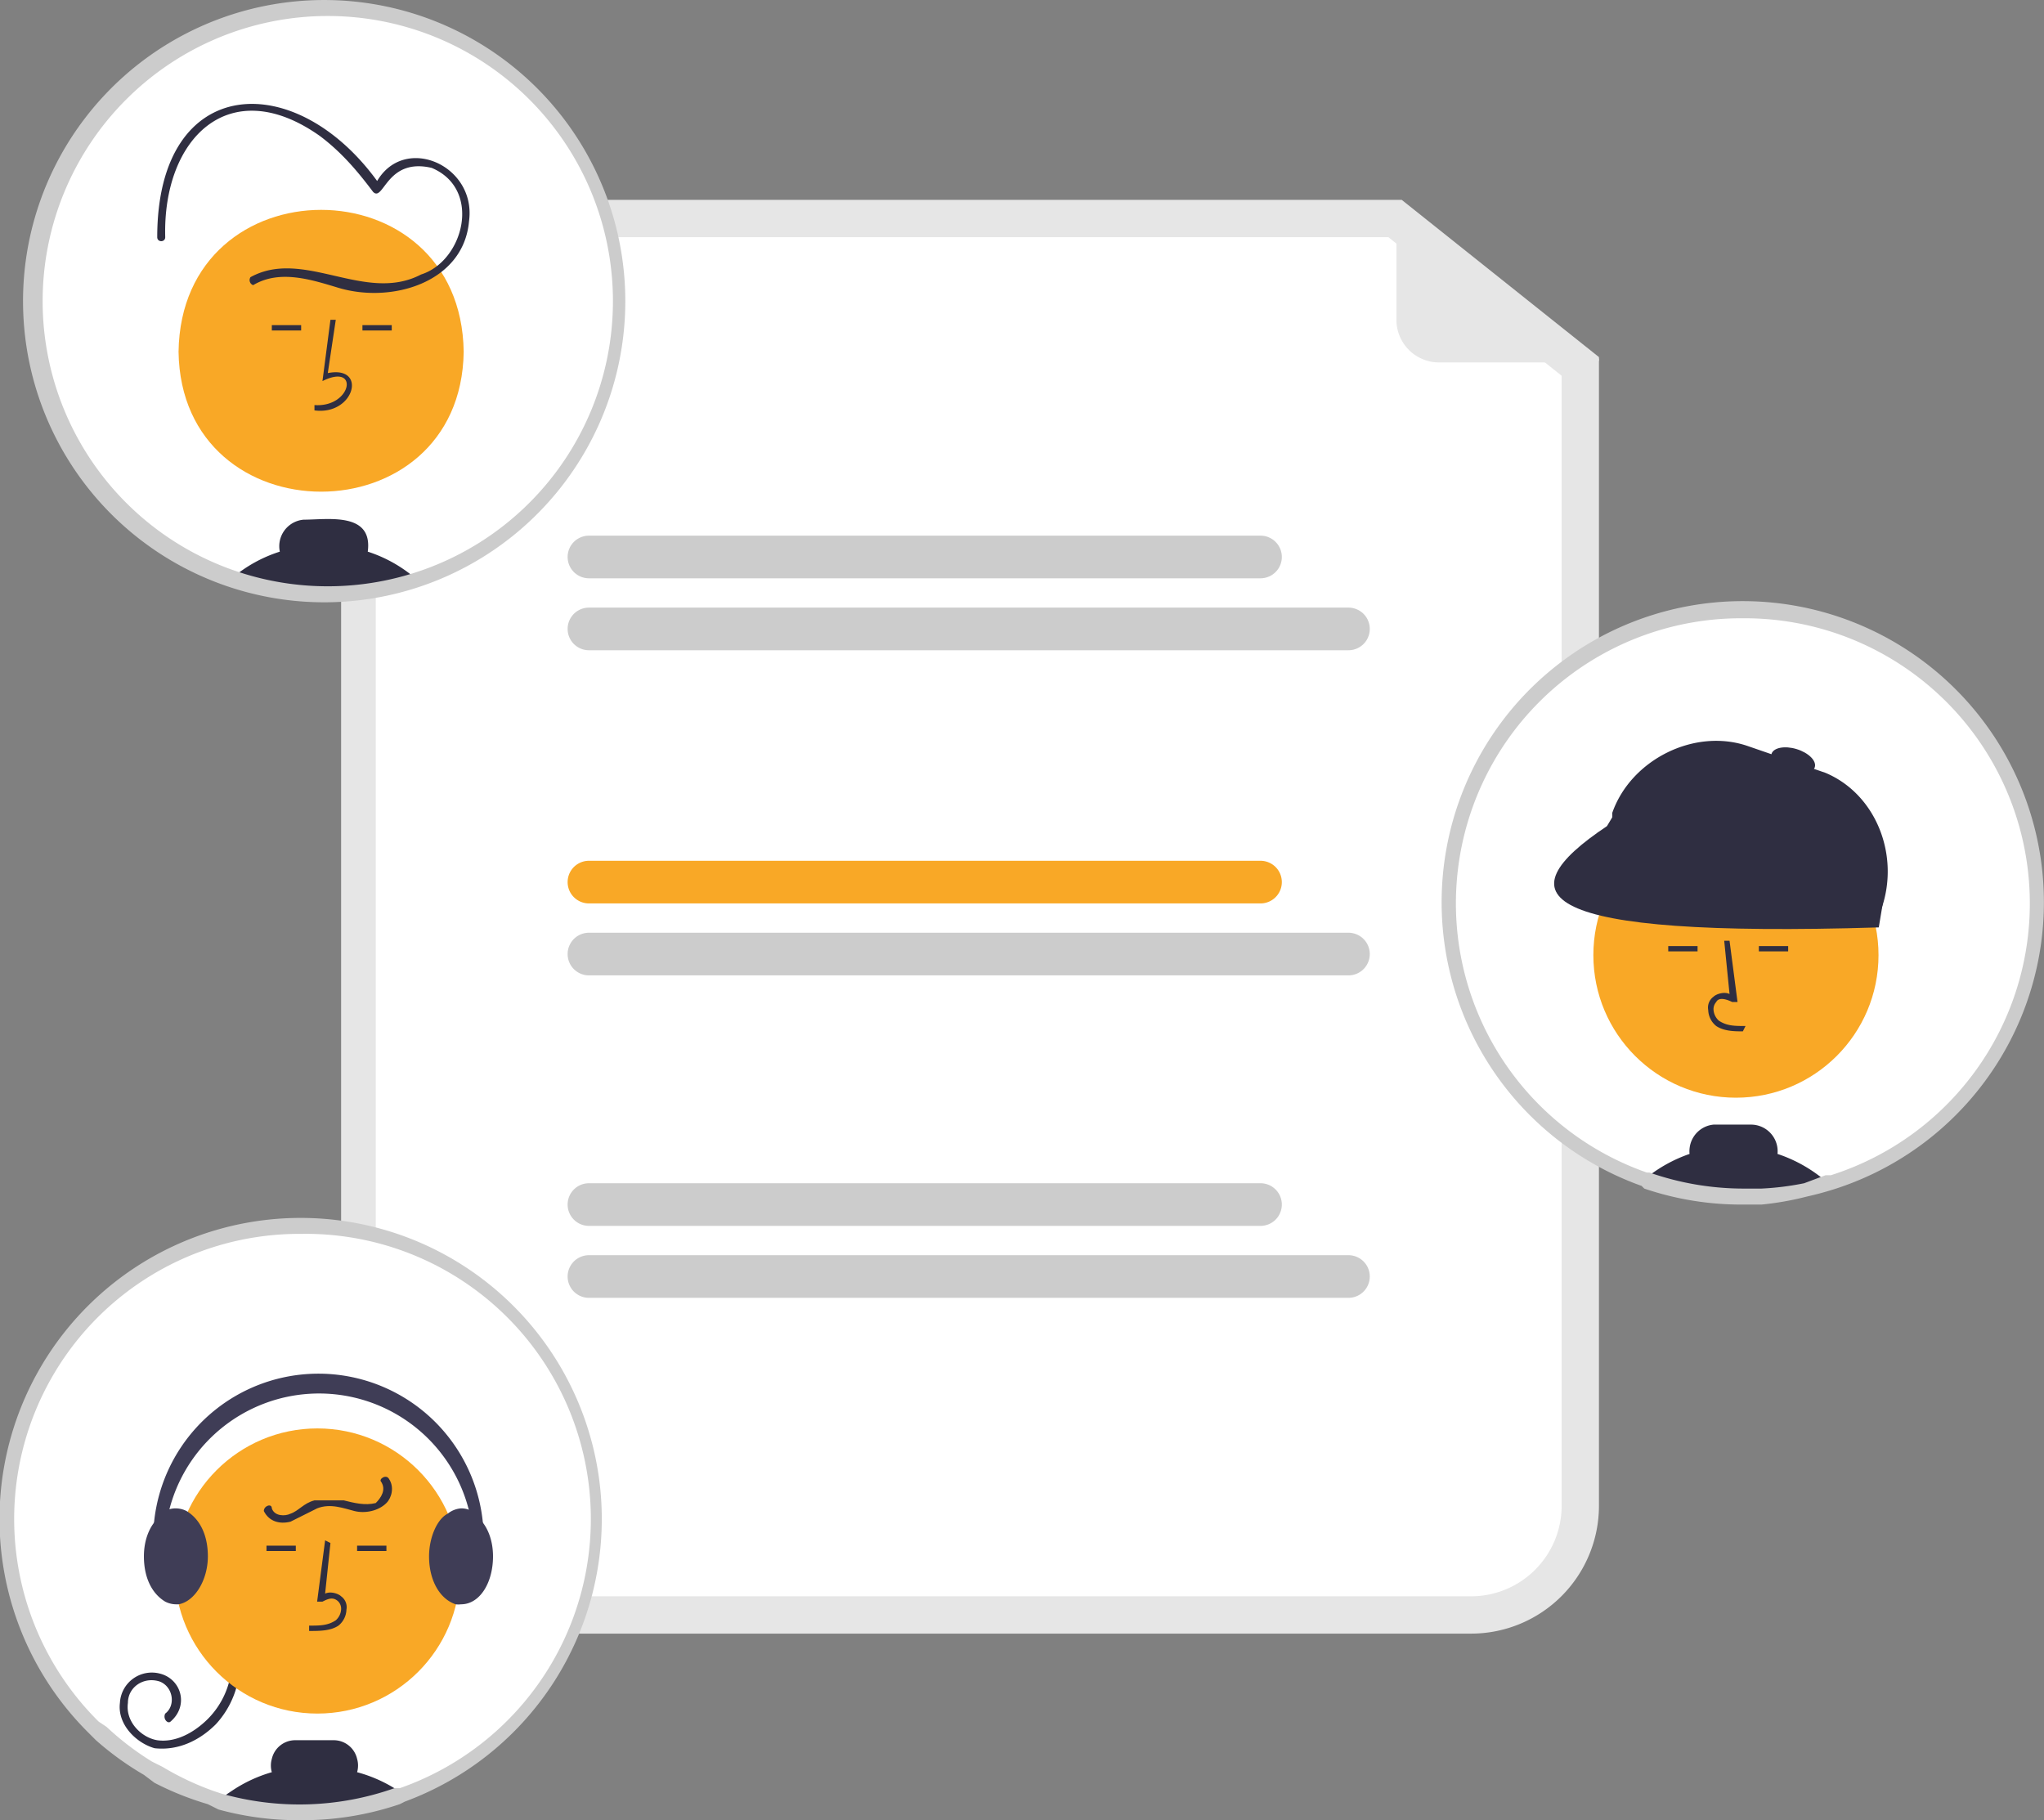 <svg xmlns="http://www.w3.org/2000/svg" data-name="Layer 1" viewBox="0 0 767 683">
    <rect x="0" y="0" width="767" height="683" fill="#808080" stroke="none"/>
    <path fill="#e6e6e6" d="M552 613H176a48 48 0 0 1-48-48V123a48 48 0 0 1 48-48h350l74 59v431a48 48 0 0 1-48 48Z"/>
    <path fill="#fff" d="M176 89a34 34 0 0 0-35 34v442a34 34 0 0 0 35 34h376a34 34 0 0 0 34-34V141l-65-52Z"/>
    <path fill="#ccc" d="M473 217H221a8 8 0 1 1 0-16h252a8 8 0 0 1 0 16Zm33 27H221a8 8 0 1 1 0-16h285a8 8 0 1 1 0 16Z"/>
    <path fill="#f9a826" d="M473 339H221a8 8 0 1 1 0-16h252a8 8 0 0 1 0 16Z"/>
    <path fill="#ccc" d="M506 366H221a8 8 0 1 1 0-16h285a8 8 0 1 1 0 16Zm-33 94H221a8 8 0 1 1 0-16h252a8 8 0 0 1 0 16Zm33 27H221a8 8 0 1 1 0-16h285a8 8 0 1 1 0 16Z"/>
    <path fill="#e6e6e6" d="M599 136h-59a16 16 0 0 1-16-16V77a1 1 0 0 1 2-1l73 58a1 1 0 0 1 0 2Z"/>
    <path fill="#fff" d="M233 113A110 110 0 1 1 123 3a110 110 0 0 1 110 110Z"/>
    <path fill="#f9a826" d="M174 132c-1 70-106 70-107 0 1-71 106-71 107 0Z"/>
    <path fill="#2f2e41" d="M118 154v-2c14 1 17-16 3-9l3-23h2l-3 20c15-3 10 16-5 14Zm18-32h11v2h-11zm-34 0h11v2h-11zm36 85c2-15-15-12-24-12a10 10 0 0 0-9 12 52 52 0 0 0-18 10 110 110 0 0 0 70 1 52 52 0 0 0-19-11ZM95 107c10-6 22-2 32 1 20 6 47-2 49-25 3-22-27-34-36-12l3-1c-31-45-84-43-84 19 0 2 3 2 3 0-1-37 24-62 58-38 8 6 14 13 20 21 4 4 5-13 22-9 19 8 12 35-4 40-21 11-44-10-64 1a2 2 0 0 0 1 3Z"/>
    <path fill="#ccc" d="M123 226a113 113 0 1 1 35-6 113 113 0 0 1-35 6Zm0-220a107 107 0 1 0 107 107A107 107 0 0 0 123 6Z"/>
    <path fill="#fff" d="M764 339a110 110 0 0 1-76 105h-2l-9 3a108 108 0 0 1-16 2h-7a110 110 0 0 1-36-6l-1-1a110 110 0 1 1 147-103Z"/>
    <circle cx="651.4" cy="358.4" r="53.5" fill="#f9a826"/>
    <path fill="#2f2e41" d="m654 387 1-2c-4 0-7 0-10-2a6 6 0 0 1-2-4 4 4 0 0 1 1-3c1-2 4-1 6 0h2l-3-23h-2l2 20c-2-1-5 0-6 1a5 5 0 0 0-2 5 8 8 0 0 0 3 6c3 2 7 2 10 2Zm-28-32h11v2h-11zm34 0h11v2h-11zm7 78a10 10 0 0 0 0-2 10 10 0 0 0-10-9h-14a10 10 0 0 0-9 9 9 9 0 0 0 0 2 54 54 0 0 0-15 8l-2 1 1 1a110 110 0 0 0 36 6h7a108 108 0 0 0 16-2l9-3a54 54 0 0 0-19-11Z"/>
    <path fill="#2f2e41" d="M665 447a7 7 0 0 0-4 2 108 108 0 0 0 16-2Zm35-101-93-34a4 4 0 0 1-2-5v-2c7-20 31-32 51-25l29 10c19 8 28 31 21 51l-1 2a4 4 0 0 1-5 3Z"/>
    <path fill="#2f2e41" d="M705 348c-130 4-141-12-102-38l9-15 96 35Z"/>
    <ellipse cx="887.9" cy="394" fill="#2f2e41" rx="4.5" ry="8.5" transform="rotate(-73 707 485)"/>
    <path fill="#ccc" d="M654 452a113 113 0 0 1-37-6l-1-1a113 113 0 1 1 73 1 122 122 0 0 1-11 3 111 111 0 0 1-17 3h-7Zm0-220a107 107 0 0 0-36 208h1a107 107 0 0 0 35 6h7a105 105 0 0 0 16-2l8-3h2a107 107 0 0 0-33-209Z"/>
    <path fill="#fff" d="M3 570a110 110 0 0 0 32 78l3 2a110 110 0 0 0 17 14l4 2a109 109 0 0 0 20 9l4 1a110 110 0 0 0 66-2l2-1A110 110 0 1 0 3 570Z"/>
    <path fill="#2f2e41" d="M90 624a34 34 0 0 1-9 23c-6 6-14 10-23 9-7-2-14-9-13-17a12 12 0 0 1 15-11c8 2 11 12 4 18-1 1-3-1-2-3 4-3 3-10-2-12-6-2-12 2-12 8-1 7 5 13 11 14 7 1 14-3 19-8a31 31 0 0 0 9-21 2 2 0 0 1 3 0Z"/>
    <circle cx="119.1" cy="589.5" r="53.5" fill="#f9a826"/>
    <path fill="#2f2e41" d="M116 612v-2c4 0 7 0 10-2a6 6 0 0 0 2-4 4 4 0 0 0-1-3c-2-2-4-1-6 0h-2l3-23 2 1-2 19c2-1 5 0 6 1a5 5 0 0 1 2 5 8 8 0 0 1-3 6c-3 2-7 2-11 2Zm18-32h11v2h-11zm-34 0h11v2h-11zm-17 96a110 110 0 0 0 66-2l2-1a53 53 0 0 0-17-8 9 9 0 0 0 0-5 9 9 0 0 0-9-7h-14a9 9 0 0 0-9 7 9 9 0 0 0 0 5 53 53 0 0 0-15 7l-3 2-1 2Z"/>
    <path fill="#3f3d56" d="M161 584c0 9 4 16 10 18a8 8 0 0 0 2 0c7 0 12-8 12-18 0-6-2-11-5-14a12 12 0 0 0-3-3 8 8 0 0 0-4-1 9 9 0 0 0-5 2c-4 2-7 9-7 16Zm-107 0c0 8 3 14 8 17a9 9 0 0 0 4 1 8 8 0 0 0 1 0c6-1 11-9 11-18 0-8-3-14-8-17a9 9 0 0 0-4-1 8 8 0 0 0-4 1 12 12 0 0 0-3 3c-3 3-5 8-5 14Z"/>
    <path fill="#3f3d56" d="M63 599a2 2 0 0 0 1-2 58 58 0 1 1 113-7 2 2 0 0 0 3 1 62 62 0 1 0-119 7 2 2 0 0 0 2 1Z"/>
    <path fill="#2f2e41" d="M146 555c2 3 1 7-1 9-3 3-8 4-12 3s-9-3-14-1l-10 5c-4 1-8 0-10-4 0-2 3-3 3-1 1 3 5 3 7 2 3-1 5-4 9-5h11c4 1 8 2 12 1 2-2 4-5 2-8-1-1 2-3 3-1Z"/>
    <path fill="#ccc" d="M113 683a113 113 0 0 1-31-4l-4-2a113 113 0 0 1-20-8l-4-3a113 113 0 0 1-18-13l-3-3a113 113 0 1 1 119 26l-2 1a113 113 0 0 1-37 6Zm0-220a107 107 0 0 0-76 183l3 2a107 107 0 0 0 17 13l4 2a107 107 0 0 0 19 9l3 1a107 107 0 0 0 65-2h2a107 107 0 0 0-37-208Z"/>
</svg>
